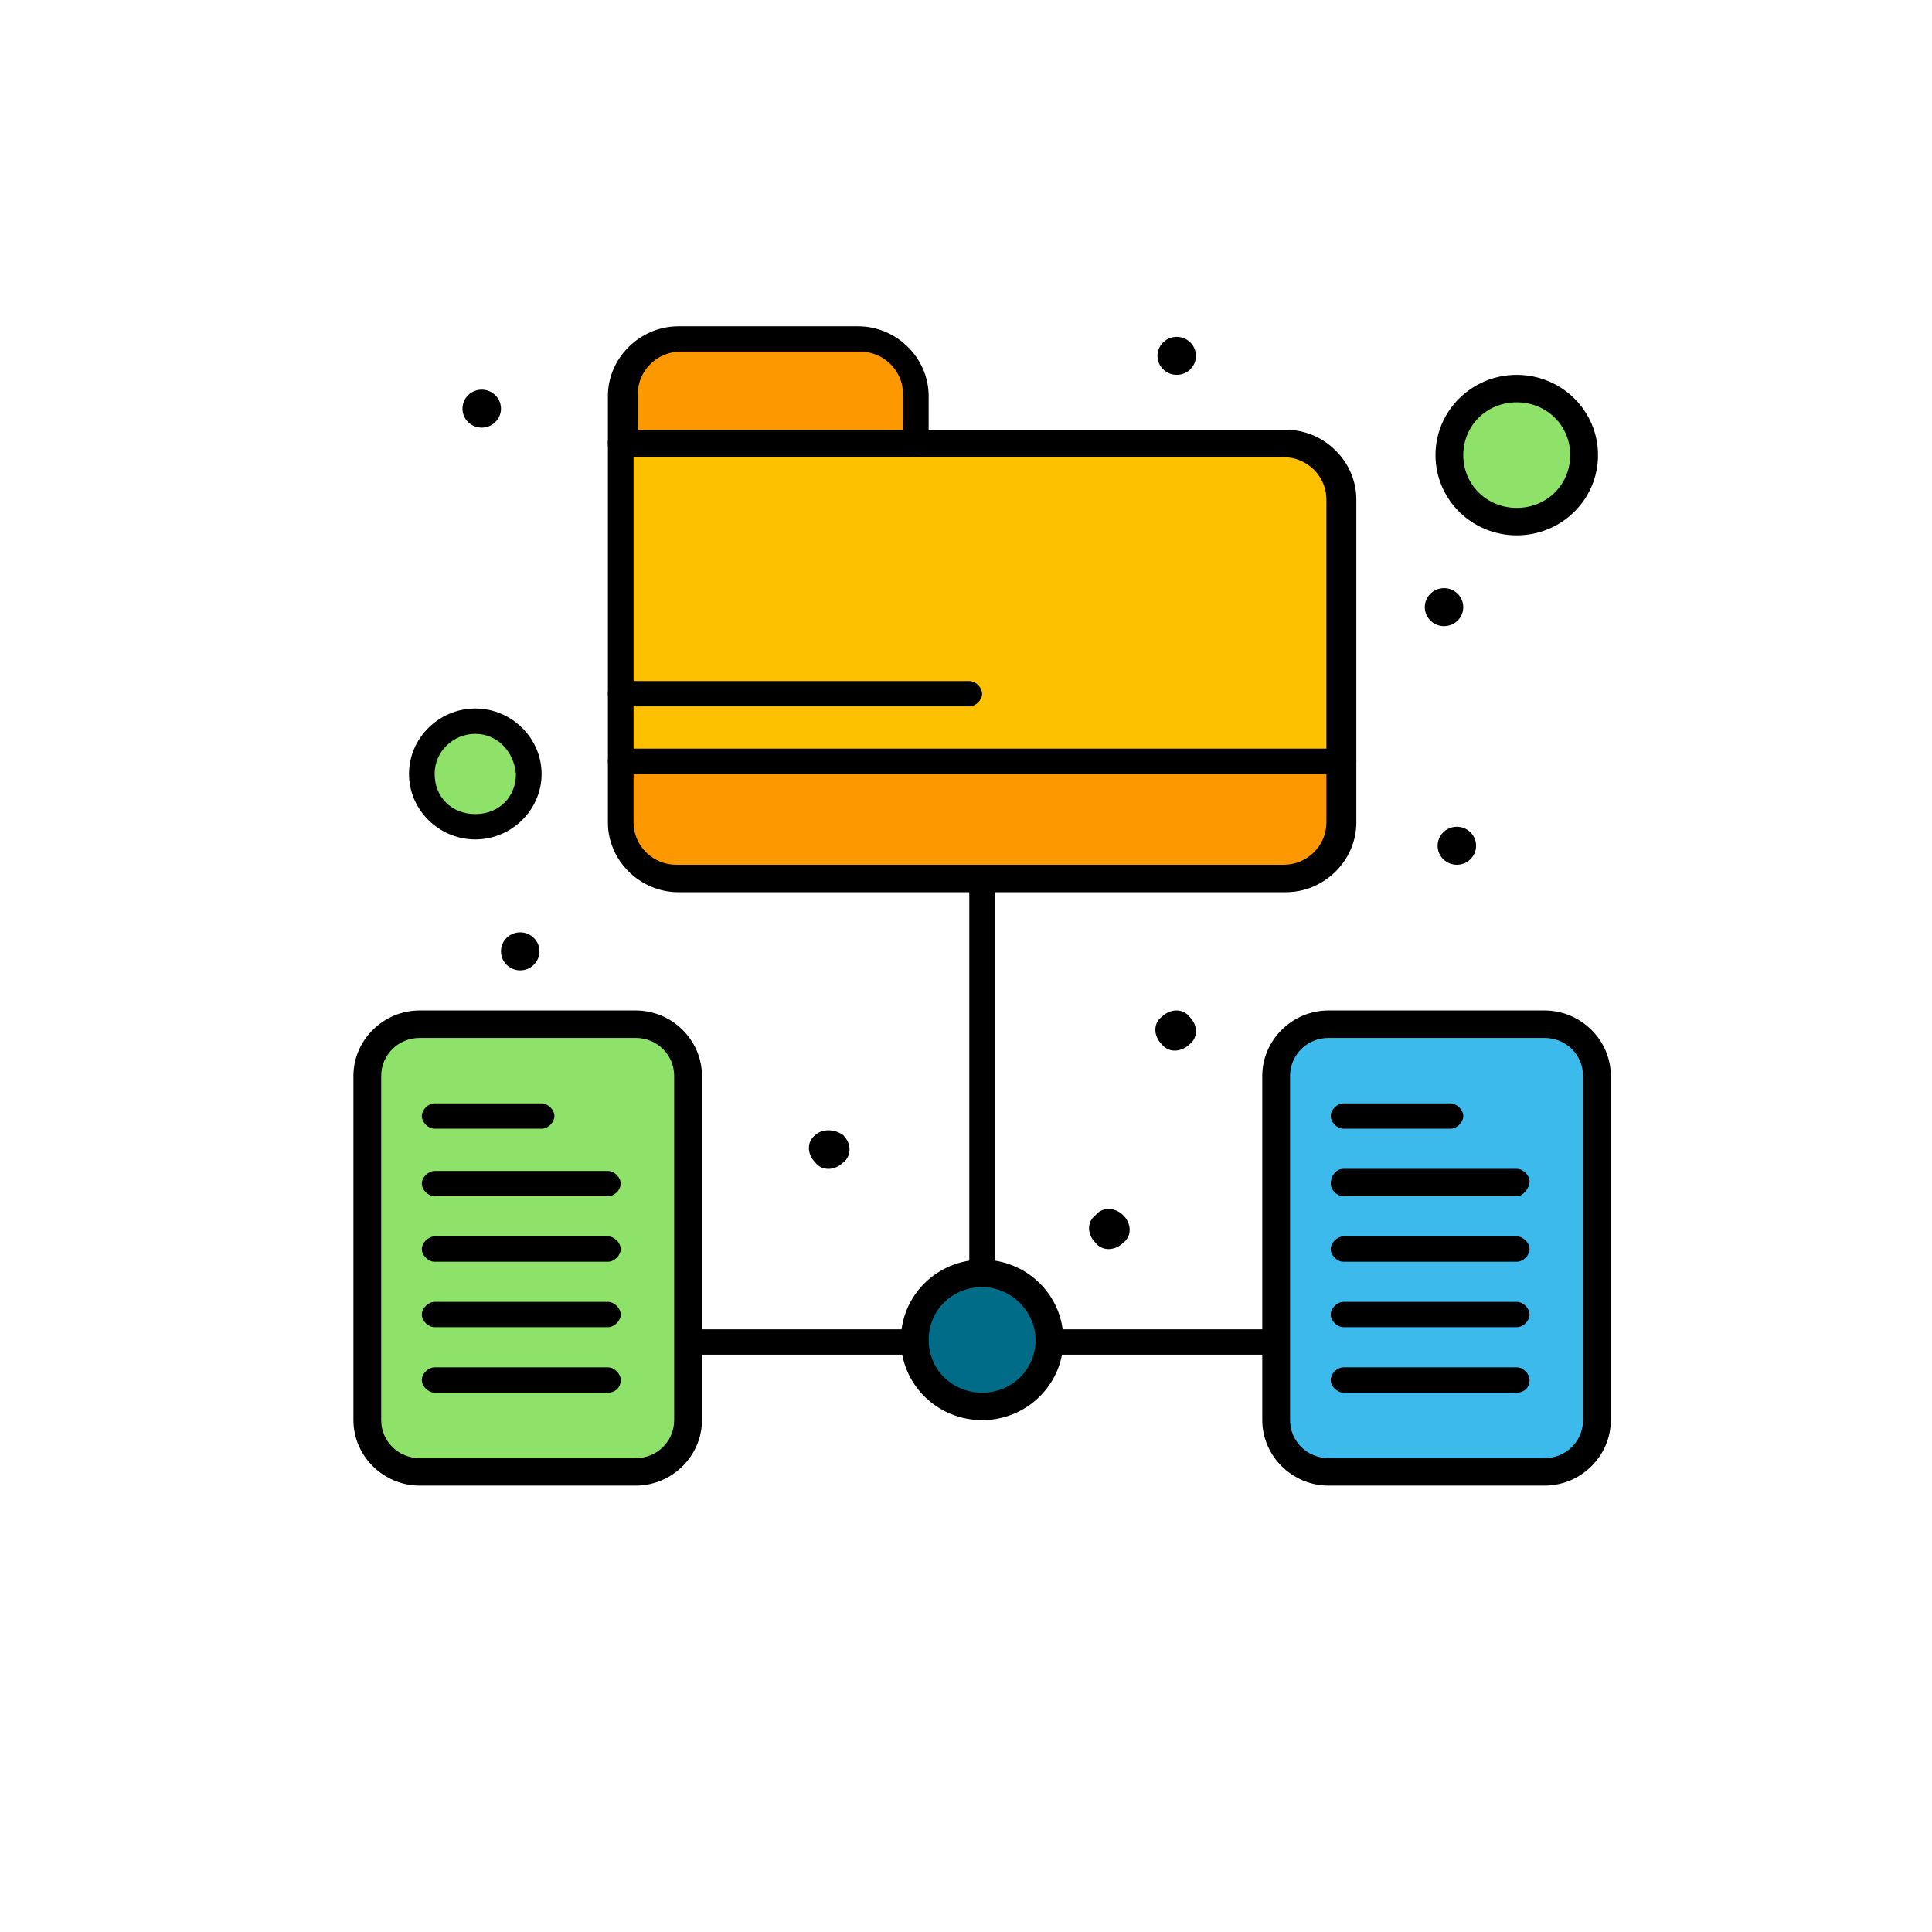 <?xml version="1.0" encoding="UTF-8" standalone="no"?>
<!DOCTYPE svg PUBLIC "-//W3C//DTD SVG 1.1//EN" "http://www.w3.org/Graphics/SVG/1.1/DTD/svg11.dtd">
<svg width="100%" height="100%" viewBox="0 0 277 277" version="1.1" xmlns="http://www.w3.org/2000/svg" xmlns:xlink="http://www.w3.org/1999/xlink" xml:space="preserve" xmlns:serif="http://www.serif.com/" style="fill-rule:evenodd;clip-rule:evenodd;stroke-linejoin:round;stroke-miterlimit:2;">
    <g transform="matrix(1,0,0,1,-328.553,0)">
        <g id="Artboard2" transform="matrix(1,0,0,1,3524.74,-1715.25)">
            <rect x="-3196.19" y="1715.25" width="276.413" height="276.413" style="fill:none;"/>
            <g transform="matrix(2.191,0,0,2.191,-3570.57,1755.46)">
                <path d="M270.125,7.146C272.521,7.146 274.464,9.063 274.464,11.429C274.464,13.795 272.521,15.713 270.125,15.713C267.729,15.713 265.788,13.795 265.788,11.429C265.788,9.063 267.729,7.146 270.125,7.146Z" style="fill:rgb(143,226,105);fill-rule:nonzero;"/>
                <path d="M201.976,28.702C203.907,28.702 205.473,30.248 205.473,32.156C205.473,34.065 203.907,35.611 201.976,35.611C200.044,35.611 198.476,34.065 198.476,32.156C198.476,30.248 200.044,28.702 201.976,28.702Z" style="fill:rgb(143,226,105);fill-rule:nonzero;"/>
                <path d="M235.14,65.043C237.536,65.043 239.478,66.961 239.478,69.327C239.478,71.694 237.536,73.611 235.14,73.611C232.744,73.611 230.802,71.694 230.802,69.327C230.802,66.961 232.744,65.043 235.14,65.043Z" style="fill:rgb(0,108,135);fill-rule:nonzero;"/>
                <path d="M275.444,52.055L275.444,74.578C275.444,76.513 273.904,78.033 271.945,78.033L257.81,78.033C255.852,78.033 254.313,76.513 254.313,74.578L254.313,52.055C254.313,50.12 255.852,48.6 257.81,48.6L271.945,48.6C273.904,48.6 275.444,50.12 275.444,52.055Z" style="fill:rgb(60,186,235);fill-rule:nonzero;"/>
                <path d="M215.969,52.055L215.969,74.578C215.969,76.513 214.43,78.033 212.472,78.033L198.337,78.033C196.378,78.033 194.838,76.513 194.838,74.578L194.838,52.055C194.838,50.12 196.378,48.6 198.337,48.6L212.472,48.6C214.43,48.6 215.969,50.12 215.969,52.055Z" style="fill:rgb(143,226,105);fill-rule:nonzero;"/>
                <path d="M258.79,31.327L258.79,35.473C258.79,37.545 257.112,39.204 255.012,39.204L215.27,39.204C213.17,39.204 211.492,37.545 211.492,35.473L211.492,31.327L258.79,31.327Z" style="fill:rgb(254,152,0);fill-rule:nonzero;"/>
                <path d="M230.802,7.422L230.802,10.6L211.492,10.6L211.492,7.422C211.492,5.349 213.17,3.691 215.27,3.691L227.024,3.691C229.123,3.691 230.802,5.349 230.802,7.422Z" style="fill:rgb(254,152,0);fill-rule:nonzero;"/>
                <path d="M211.492,10.6L255.012,10.6C257.112,10.6 258.79,12.258 258.79,14.331L258.79,31.327L211.492,31.327L211.492,10.6Z" style="fill:rgb(254,193,0);fill-rule:nonzero;"/>
                <path d="M266.207,35.749C266.903,35.749 267.466,36.306 267.466,36.993C267.466,37.679 266.903,38.236 266.207,38.236C265.511,38.236 264.948,37.679 264.948,36.993C264.948,36.306 265.511,35.749 266.207,35.749Z" style="fill-rule:nonzero;"/>
                <path d="M265.368,20.135C266.063,20.135 266.626,20.692 266.626,21.378C266.626,22.064 266.063,22.622 265.368,22.622C264.672,22.622 264.109,22.064 264.109,21.378C264.109,20.692 264.672,20.135 265.368,20.135Z" style="fill-rule:nonzero;"/>
                <path d="M247.875,3.691C248.571,3.691 249.134,4.248 249.134,4.935C249.134,5.621 248.571,6.178 247.875,6.178C247.179,6.178 246.616,5.621 246.616,4.935C246.616,4.248 247.179,3.691 247.875,3.691Z" style="fill-rule:nonzero;"/>
                <path d="M248.715,48.186C249.275,48.738 249.275,49.567 248.715,49.982C248.155,50.535 247.316,50.535 246.896,49.982C246.337,49.429 246.337,48.6 246.896,48.186C247.456,47.633 248.296,47.633 248.715,48.186Z" style="fill-rule:nonzero;"/>
                <path d="M244.377,61.174C244.937,61.727 244.937,62.556 244.377,62.971C243.818,63.523 242.978,63.523 242.558,62.971C241.998,62.418 241.998,61.589 242.558,61.174C242.978,60.622 243.818,60.622 244.377,61.174Z" style="fill-rule:nonzero;"/>
                <path d="M226.045,55.924C226.604,56.476 226.604,57.306 226.045,57.72C225.485,58.273 224.645,58.273 224.226,57.72C223.666,57.167 223.666,56.338 224.226,55.924C224.645,55.509 225.485,55.509 226.045,55.924Z" style="fill-rule:nonzero;"/>
                <path d="M204.914,42.658C205.61,42.658 206.173,43.215 206.173,43.902C206.173,44.589 205.61,45.146 204.914,45.146C204.219,45.146 203.656,44.589 203.656,43.902C203.656,43.215 204.219,42.658 204.914,42.658Z" style="fill-rule:nonzero;"/>
                <path d="M202.395,7.146C203.091,7.146 203.656,7.702 203.656,8.389C203.656,9.076 203.091,9.633 202.395,9.633C201.7,9.633 201.137,9.076 201.137,8.389C201.137,7.702 201.7,7.146 202.395,7.146Z" style="fill-rule:nonzero;"/>
                <path d="M198.337,49.567C196.938,49.567 195.818,50.673 195.818,52.055L195.818,74.578C195.818,75.96 196.938,77.066 198.337,77.066L212.472,77.066C213.87,77.066 214.989,75.96 214.989,74.578L214.989,52.055C214.989,50.673 213.87,49.567 212.472,49.567L198.337,49.567ZM212.472,78.862L198.337,78.862C195.959,78.862 194,76.927 194,74.578L194,52.055C194,49.706 195.959,47.771 198.337,47.771L212.472,47.771C214.85,47.771 216.808,49.706 216.808,52.055L216.808,74.578C216.808,76.927 214.85,78.862 212.472,78.862Z" style="fill-rule:nonzero;"/>
                <path d="M206.313,55.509L199.316,55.509C198.897,55.509 198.476,55.095 198.476,54.68C198.476,54.266 198.897,53.851 199.316,53.851L206.313,53.851C206.734,53.851 207.153,54.266 207.153,54.68C207.153,55.095 206.734,55.509 206.313,55.509Z" style="fill-rule:nonzero;"/>
                <path d="M210.653,59.931L199.316,59.931C198.897,59.931 198.476,59.517 198.476,59.102C198.476,58.688 198.897,58.273 199.316,58.273L210.653,58.273C211.072,58.273 211.492,58.688 211.492,59.102C211.492,59.517 211.072,59.931 210.653,59.931Z" style="fill-rule:nonzero;"/>
                <path d="M210.653,64.214L199.316,64.214C198.897,64.214 198.476,63.8 198.476,63.385C198.476,62.971 198.897,62.556 199.316,62.556L210.653,62.556C211.072,62.556 211.492,62.971 211.492,63.385C211.492,63.8 211.072,64.214 210.653,64.214Z" style="fill-rule:nonzero;"/>
                <path d="M210.653,68.498L199.316,68.498C198.897,68.498 198.476,68.084 198.476,67.669C198.476,67.254 198.897,66.84 199.316,66.84L210.653,66.84C211.072,66.84 211.492,67.254 211.492,67.669C211.492,68.084 211.072,68.498 210.653,68.498Z" style="fill-rule:nonzero;"/>
                <path d="M210.653,72.782L199.316,72.782C198.897,72.782 198.476,72.367 198.476,71.953C198.476,71.538 198.897,71.124 199.316,71.124L210.653,71.124C211.072,71.124 211.492,71.538 211.492,71.953C211.492,72.505 211.072,72.782 210.653,72.782Z" style="fill-rule:nonzero;"/>
                <path d="M257.81,49.567C256.412,49.567 255.293,50.673 255.293,52.055L255.293,74.578C255.293,75.96 256.412,77.066 257.81,77.066L271.945,77.066C273.344,77.066 274.464,75.96 274.464,74.578L274.464,52.055C274.464,50.673 273.344,49.567 271.945,49.567L257.81,49.567ZM271.945,78.862L257.81,78.862C255.432,78.862 253.474,76.927 253.474,74.578L253.474,52.055C253.474,49.706 255.432,47.771 257.81,47.771L271.945,47.771C274.323,47.771 276.282,49.706 276.282,52.055L276.282,74.578C276.282,76.927 274.323,78.862 271.945,78.862Z" style="fill-rule:nonzero;"/>
                <path d="M265.788,55.509L258.79,55.509C258.371,55.509 257.952,55.095 257.952,54.68C257.952,54.266 258.371,53.851 258.79,53.851L265.788,53.851C266.207,53.851 266.626,54.266 266.626,54.68C266.626,55.095 266.207,55.509 265.788,55.509Z" style="fill-rule:nonzero;"/>
                <path d="M270.125,59.931L258.79,59.931C258.371,59.931 257.952,59.517 257.952,59.102C257.952,58.688 258.231,58.135 258.79,58.135L270.125,58.135C270.545,58.135 270.965,58.549 270.965,58.964C270.965,59.378 270.545,59.931 270.125,59.931Z" style="fill-rule:nonzero;"/>
                <path d="M270.125,64.214L258.79,64.214C258.371,64.214 257.952,63.8 257.952,63.385C257.952,62.971 258.371,62.556 258.79,62.556L270.125,62.556C270.545,62.556 270.965,62.971 270.965,63.385C270.965,63.8 270.545,64.214 270.125,64.214Z" style="fill-rule:nonzero;"/>
                <path d="M270.125,68.498L258.79,68.498C258.371,68.498 257.952,68.084 257.952,67.669C257.952,67.254 258.371,66.84 258.79,66.84L270.125,66.84C270.545,66.84 270.965,67.254 270.965,67.669C270.965,68.084 270.545,68.498 270.125,68.498Z" style="fill-rule:nonzero;"/>
                <path d="M270.125,72.782L258.79,72.782C258.371,72.782 257.952,72.367 257.952,71.953C257.952,71.538 258.371,71.124 258.79,71.124L270.125,71.124C270.545,71.124 270.965,71.538 270.965,71.953C270.965,72.505 270.545,72.782 270.125,72.782Z" style="fill-rule:nonzero;"/>
                <path d="M235.14,65.873C233.182,65.873 231.642,67.393 231.642,69.327C231.642,71.262 233.182,72.782 235.14,72.782C237.099,72.782 238.639,71.262 238.639,69.327C238.639,67.531 237.099,65.873 235.14,65.873ZM235.14,74.578C232.202,74.578 229.823,72.229 229.823,69.327C229.823,66.425 232.202,64.076 235.14,64.076C238.08,64.076 240.458,66.425 240.458,69.327C240.458,72.229 238.08,74.578 235.14,74.578Z" style="fill-rule:nonzero;"/>
                <path d="M254.453,70.294L239.478,70.294C239.059,70.294 238.639,69.88 238.639,69.465C238.639,69.051 239.059,68.636 239.478,68.636L254.313,68.636C254.732,68.636 255.153,69.051 255.153,69.465C255.293,69.88 254.872,70.294 254.453,70.294Z" style="fill-rule:nonzero;"/>
                <path d="M230.802,70.294L215.969,70.294C215.55,70.294 215.129,69.88 215.129,69.465C215.129,69.051 215.55,68.636 215.969,68.636L230.802,68.636C231.223,68.636 231.642,69.051 231.642,69.465C231.642,69.88 231.223,70.294 230.802,70.294Z" style="fill-rule:nonzero;"/>
                <path d="M235.14,65.873C234.721,65.873 234.301,65.458 234.301,65.044L234.301,39.204C234.301,38.789 234.721,38.375 235.14,38.375C235.561,38.375 235.98,38.789 235.98,39.204L235.98,65.044C235.98,65.596 235.561,65.873 235.14,65.873Z" style="fill-rule:nonzero;"/>
                <path d="M255.012,40.033L215.27,40.033C212.751,40.033 210.653,37.96 210.653,35.473L210.653,10.6C210.653,10.186 211.072,9.771 211.492,9.771C211.911,9.771 212.332,10.186 212.332,10.6L212.332,35.473C212.332,36.993 213.591,38.237 215.129,38.237L254.872,38.237C256.412,38.237 257.671,36.993 257.671,35.473L257.671,14.331C257.671,12.811 256.412,11.567 254.872,11.567L230.802,11.567C230.383,11.567 229.963,11.153 229.963,10.738C229.963,10.324 230.243,9.771 230.802,9.771L255.012,9.771C257.531,9.771 259.629,11.844 259.629,14.331L259.629,35.473C259.629,37.96 257.531,40.033 255.012,40.033Z" style="fill-rule:nonzero;"/>
                <path d="M212.472,9.771L229.963,9.771L229.963,7.422C229.963,5.902 228.704,4.658 227.164,4.658L215.41,4.658C213.87,4.658 212.611,5.902 212.611,7.422L212.611,9.771L212.472,9.771ZM230.802,11.567L211.492,11.567C211.072,11.567 210.653,11.153 210.653,10.738L210.653,7.56C210.653,5.073 212.751,3 215.27,3L227.024,3C229.543,3 231.642,5.073 231.642,7.56L231.642,10.738C231.642,11.153 231.223,11.567 230.802,11.567Z" style="fill-rule:nonzero;"/>
                <path d="M258.79,32.294L211.492,32.294C211.072,32.294 210.653,31.88 210.653,31.465C210.653,31.051 211.072,30.636 211.492,30.636L258.79,30.636C259.21,30.636 259.629,31.051 259.629,31.465C259.629,31.88 259.21,32.294 258.79,32.294Z" style="fill-rule:nonzero;"/>
                <path d="M234.301,27.873L211.492,27.873C211.072,27.873 210.653,27.458 210.653,27.044C210.653,26.629 211.072,26.214 211.492,26.214L234.301,26.214C234.721,26.214 235.14,26.629 235.14,27.044C235.14,27.458 234.721,27.873 234.301,27.873Z" style="fill-rule:nonzero;"/>
                <path d="M270.125,7.975C268.166,7.975 266.626,9.495 266.626,11.429C266.626,13.364 268.166,14.884 270.125,14.884C272.085,14.884 273.625,13.364 273.625,11.429C273.625,9.495 272.085,7.975 270.125,7.975ZM270.125,16.68C267.187,16.68 264.809,14.331 264.809,11.429C264.809,8.527 267.187,6.178 270.125,6.178C273.064,6.178 275.444,8.527 275.444,11.429C275.444,14.331 273.064,16.68 270.125,16.68Z" style="fill-rule:nonzero;"/>
                <path d="M201.976,29.669C200.576,29.669 199.316,30.774 199.316,32.294C199.316,33.814 200.437,34.92 201.976,34.92C203.515,34.92 204.635,33.814 204.635,32.294C204.494,30.774 203.375,29.669 201.976,29.669ZM201.976,36.578C199.597,36.578 197.637,34.644 197.637,32.294C197.637,29.945 199.597,28.011 201.976,28.011C204.354,28.011 206.313,29.945 206.313,32.294C206.313,34.644 204.354,36.578 201.976,36.578Z" style="fill-rule:nonzero;"/>
            </g>
        </g>
    </g>
</svg>
